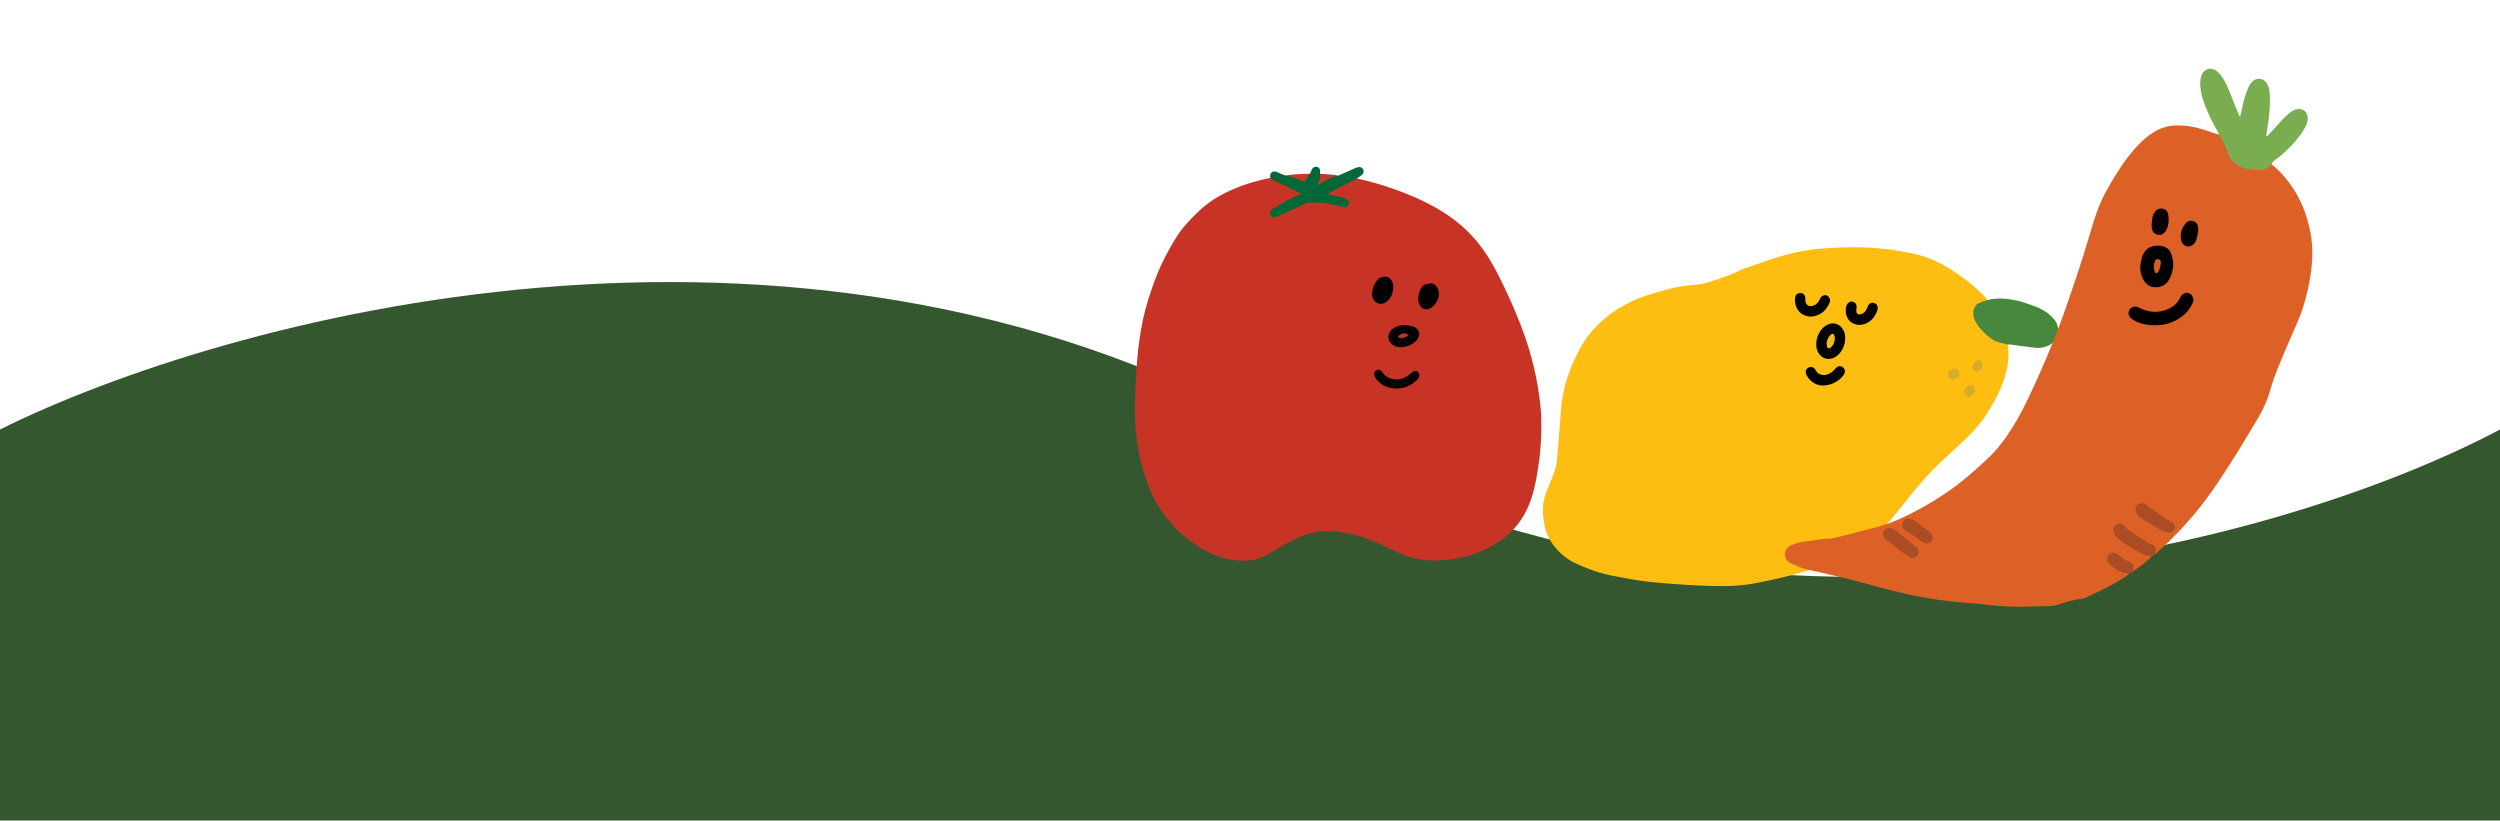 <svg width="390" height="128" viewBox="0 0 390 128" fill="none" xmlns="http://www.w3.org/2000/svg">
<path d="M198.288 67.001C273.152 108.659 357.289 84.359 390 67.001V128H3.05176e-05V67.001C34.903 49.644 123.424 25.344 198.288 67.001Z" fill="#35572F"/>
<path d="M204.349 27.102C204.136 27.658 203.924 28.215 203.712 28.771C203.595 28.745 203.515 28.745 203.456 28.714C202.636 28.262 201.786 27.862 200.899 27.554C200.805 27.52 200.724 27.449 200.635 27.393C201.262 27.207 201.916 27.221 202.562 27.171C203.154 27.122 203.753 27.123 204.349 27.102V27.102Z" fill="#C63827"/>
<path d="M208.727 27.408C207.94 27.814 207.152 28.225 206.365 28.631C206.046 28.798 205.727 28.965 205.364 29.148C205.295 28.71 205.524 28.413 205.625 28.078C205.724 27.752 205.826 27.431 205.925 27.105C206.51 27.152 207.094 27.198 207.676 27.24C208.031 27.266 208.387 27.288 208.728 27.404L208.727 27.408Z" fill="#C53827"/>
<path d="M211.689 27.839C212.653 28.08 213.629 28.289 214.584 28.568C215.689 28.889 216.787 29.244 217.867 29.639C219.635 30.284 221.373 31.01 223.042 31.885C225.852 33.353 228.362 35.199 230.391 37.66C231.717 39.265 232.791 41.029 233.727 42.881C235.159 45.712 236.459 48.597 237.558 51.574C238.932 55.295 239.857 59.133 240.283 63.074C240.53 65.368 240.493 67.669 240.311 69.968C240.184 71.588 239.927 73.192 239.638 74.789C239.347 76.39 238.915 77.95 238.22 79.43C237.091 81.827 235.364 83.663 233.077 84.987C230.421 86.523 227.539 87.278 224.482 87.429C222.927 87.506 221.401 87.333 219.903 86.898C218.943 86.618 218.047 86.189 217.153 85.752C215.935 85.15 214.709 84.559 213.434 84.09C211.275 83.3 209.056 82.854 206.749 82.887C205.18 82.907 203.703 83.327 202.281 83.971C201.419 84.36 200.601 84.826 199.789 85.306C199.023 85.757 198.256 86.216 197.475 86.636C196.197 87.326 194.826 87.549 193.379 87.456C190.877 87.294 188.639 86.399 186.588 85.025C183.1 82.684 180.549 79.577 179.084 75.611C177.698 71.865 177.032 67.993 177.044 64.003C177.051 61.361 177.182 58.719 177.403 56.085C177.588 53.892 177.893 51.713 178.368 49.562C178.773 47.745 179.351 45.979 179.967 44.225C180.649 42.293 181.513 40.45 182.517 38.673C182.876 38.035 183.254 37.405 183.643 36.787C184.198 35.897 184.905 35.116 185.61 34.348C186.209 33.697 186.842 33.071 187.514 32.485C188.651 31.496 189.896 30.694 191.246 30.038C193.445 28.968 195.753 28.222 198.155 27.766C198.526 27.721 198.79 27.978 199.096 28.108C200.226 28.594 201.292 29.21 202.417 29.716C202.645 29.82 202.947 29.931 202.915 30.25C202.89 30.505 202.632 30.61 202.417 30.708C201.325 31.218 200.259 31.769 199.238 32.414C199.151 32.47 199.056 32.519 198.976 32.585C198.711 32.803 198.211 32.952 198.471 33.407C198.706 33.816 199.132 33.602 199.457 33.45C200.382 33.017 201.331 32.634 202.219 32.131C203.882 31.193 205.628 31.287 207.404 31.581C208.05 31.69 208.68 31.87 209.321 31.995C209.626 32.054 210.003 32.16 210.095 31.727C210.177 31.358 209.868 31.165 209.557 31.056C208.964 30.849 208.332 30.779 207.728 30.605C207.487 30.538 207.153 30.512 207.132 30.194C207.11 29.934 207.389 29.829 207.595 29.716C208.677 29.133 209.787 28.6 210.863 28.003C211.109 27.868 211.375 27.725 211.68 27.837L211.689 27.839Z" fill="#C73426"/>
<path d="M211.689 27.839C210.48 28.459 209.266 29.079 208.059 29.709C207.77 29.861 207.444 29.96 207.197 30.178C207.27 30.384 207.422 30.356 207.535 30.381C208.148 30.518 208.764 30.642 209.374 30.791C209.601 30.841 209.828 30.927 210.033 31.035C210.34 31.2 210.487 31.55 210.409 31.823C210.314 32.151 209.996 32.349 209.605 32.283C209.219 32.219 208.833 32.129 208.454 32.031C207.691 31.839 206.924 31.699 206.141 31.613C205.483 31.541 204.838 31.648 204.184 31.617C203.918 31.606 203.629 31.754 203.369 31.872C202.203 32.401 201.041 32.948 199.876 33.486C199.615 33.609 199.357 33.741 199.088 33.839C198.682 33.982 198.317 33.822 198.175 33.468C198.079 33.227 198.1 32.993 198.285 32.815C198.436 32.672 198.608 32.552 198.787 32.442C199.995 31.706 201.229 31.016 202.521 30.44C202.638 30.387 202.772 30.36 202.83 30.218C202.834 30.082 202.708 30.072 202.625 30.032C201.501 29.477 200.38 28.914 199.243 28.379C198.864 28.202 198.468 28.061 198.16 27.763C198.155 27.687 198.141 27.609 198.141 27.53C198.139 26.925 198.544 26.61 199.106 26.802C199.425 26.912 199.728 27.073 200.039 27.199C200.233 27.278 200.433 27.331 200.634 27.398C201.39 27.465 202.066 27.774 202.733 28.104C203.547 28.505 203.551 28.506 203.899 27.716C204.005 27.475 204.094 27.235 204.347 27.11C204.442 26.898 204.527 26.679 204.63 26.473C204.725 26.282 204.857 26.127 205.067 26.055C205.42 25.931 205.842 26.135 205.922 26.505C205.963 26.699 205.924 26.915 205.917 27.121C206.081 27.849 205.704 28.413 205.422 28.928C206.457 28.436 207.463 27.66 208.72 27.419C209.57 27.045 210.425 26.667 211.275 26.293C211.442 26.219 211.608 26.146 211.782 26.097C212.163 25.988 212.501 26.112 212.656 26.406C212.81 26.701 212.73 27.062 212.434 27.304C212.192 27.497 211.934 27.669 211.683 27.846L211.689 27.839Z" fill="#006937"/>
<path d="M220.058 50.847C220.13 50.863 220.288 50.885 220.436 50.931C221.31 51.201 221.643 52.002 221.211 52.791C220.68 53.775 218.71 54.565 217.538 53.951C216.087 53.187 216.507 51.756 217.352 51.226C218.161 50.719 219.037 50.544 220.059 50.843L220.058 50.847Z" fill="#030100"/>
<path d="M216.835 60.484C215.84 60.267 215.068 59.733 214.524 58.872C214.378 58.641 214.307 58.405 214.395 58.129C214.548 57.657 215.108 57.499 215.46 57.838C215.572 57.946 215.662 58.077 215.753 58.203C216.479 59.255 218.126 59.419 219.08 58.935C219.453 58.745 219.803 58.519 220.106 58.225C220.218 58.118 220.332 58.002 220.47 57.936C220.687 57.835 220.914 57.806 221.132 57.974C221.366 58.149 221.463 58.365 221.412 58.653C221.367 58.894 221.242 59.082 221.068 59.25C219.869 60.398 218.473 60.849 216.836 60.48L216.835 60.484Z" fill="#040100"/>
<path d="M217.249 45.541C217.152 46.092 216.855 46.577 216.418 46.973C216.053 47.306 215.624 47.47 215.121 47.358C214.617 47.246 214.295 46.932 214.124 46.453C214.035 46.2 214.006 45.933 214.041 45.676C214.142 44.91 214.426 44.207 214.916 43.611C215.236 43.224 215.733 43.145 216.206 43.162C216.625 43.177 216.907 43.473 217.115 43.828C217.427 44.364 217.403 44.928 217.244 45.54L217.249 45.541Z" fill="#030100"/>
<path d="M221.32 45.919C221.386 45.524 221.57 45.173 221.764 44.833C221.924 44.551 222.17 44.359 222.51 44.316C222.664 44.298 222.821 44.284 222.975 44.244C223.448 44.12 223.79 44.324 224.076 44.665C224.358 45.001 224.46 45.394 224.469 45.828C224.487 46.713 223.848 47.765 223.069 48.116C222.423 48.404 221.802 48.204 221.458 47.594C221.353 47.412 221.273 47.218 221.259 47.003C221.245 46.846 221.218 46.69 221.231 46.534C221.247 46.326 221.293 46.12 221.325 45.916L221.32 45.919Z" fill="#040100"/>
<path d="M219.706 52.328C219.292 52.646 218.841 52.792 218.33 52.731C218.236 52.719 218.116 52.683 218.113 52.559C218.11 52.492 218.151 52.405 218.2 52.363C218.463 52.135 218.785 52.035 219.121 51.991C219.379 51.956 219.533 52.136 219.705 52.333L219.706 52.328Z" fill="#C03426"/>
<path d="M313.218 53.764C313.425 55.181 313.326 56.577 312.978 57.966C312.457 60.03 311.542 61.922 310.463 63.742C309.334 65.645 307.906 67.305 306.295 68.811C305.198 69.837 304.092 70.845 302.99 71.865C300.977 73.734 299.182 75.796 297.493 77.955C296.501 79.221 295.506 80.483 294.426 81.676C292.857 83.416 291.112 84.937 289.085 86.123C287.824 86.862 286.495 87.457 285.125 87.959C281.255 89.367 277.275 90.367 273.225 91.085C271.269 91.431 269.297 91.458 267.319 91.416C264.235 91.353 261.162 91.127 258.091 90.845C256.598 90.708 255.115 90.497 253.64 90.206C252.937 90.066 252.225 89.961 251.525 89.815C250.355 89.571 249.198 89.265 248.08 88.833C247.311 88.534 246.542 88.235 245.794 87.883C244.393 87.22 243.248 86.268 242.318 85.013C241.568 84.004 241.112 82.911 240.906 81.69C240.845 81.324 240.79 80.961 240.744 80.592C240.546 78.996 240.85 77.487 241.515 76.026C241.884 75.217 242.185 74.374 242.494 73.541C242.806 72.697 242.891 71.805 242.963 70.917C243.11 69.12 243.249 67.324 243.389 65.525C243.468 64.506 243.51 63.487 243.676 62.477C243.885 61.19 244.149 59.918 244.571 58.679C245.113 57.087 245.808 55.572 246.622 54.108C247.818 51.961 249.479 50.236 251.476 48.822C253.302 47.532 255.27 46.529 257.427 45.916C258.22 45.688 259.013 45.46 259.805 45.224C261.523 44.711 263.288 44.505 265.065 44.353C265.46 44.318 265.834 44.237 266.208 44.118C267.139 43.821 268.076 43.544 268.995 43.199C269.871 42.871 270.744 42.543 271.579 42.111C271.947 41.921 272.331 41.779 272.738 41.688C273.033 41.626 273.31 41.484 273.597 41.385C278.712 39.578 280.915 38.852 286.918 38.613C288.915 38.534 290.913 38.544 292.904 38.715C294.051 38.815 295.195 38.954 296.33 39.151C297.402 39.334 298.472 39.523 299.519 39.822C301.14 40.286 302.648 40.994 304.078 41.876C305.95 43.034 307.703 44.343 309.254 45.911C309.529 46.188 309.813 46.459 310.025 46.792C309.884 47.124 309.55 47.142 309.277 47.244C308.115 47.678 307.662 48.589 308.201 49.717C309.024 51.439 310.265 52.747 312.169 53.309C312.532 53.417 312.953 53.412 313.219 53.76L313.218 53.764Z" fill="#FEBD11"/>
<path d="M313.218 53.764C312.779 53.649 312.342 53.528 311.898 53.419C311.32 53.274 310.811 52.995 310.351 52.623C309.762 52.145 309.218 51.619 308.741 51.027C308.441 50.655 308.186 50.251 308.01 49.805C307.743 49.123 307.754 48.456 308.124 47.806C308.269 47.55 308.46 47.37 308.747 47.271C309.176 47.127 309.598 46.955 310.023 46.799C311.069 46.556 312.126 46.497 313.187 46.64C314.288 46.786 315.365 47.03 316.408 47.412C317.223 47.708 318.049 47.975 318.803 48.422C319.442 48.803 320.006 49.27 320.475 49.849C321.586 51.225 321.178 53.35 319.261 54.037C318.635 54.26 317.989 54.318 317.337 54.236C316.047 54.078 314.759 53.899 313.468 53.729C313.39 53.719 313.303 53.75 313.218 53.764V53.764Z" fill="#48873E"/>
<path d="M287.743 53.636C287.568 54.306 287.28 54.808 286.87 55.243C286.567 55.563 286.208 55.8 285.781 55.923C285.065 56.128 284.326 55.893 283.861 55.312C283.432 54.774 283.292 54.142 283.342 53.482C283.392 52.85 283.572 52.252 283.92 51.708C284.208 51.258 284.578 50.912 285.053 50.669C285.926 50.222 286.91 50.47 287.445 51.293C287.845 51.904 287.913 52.583 287.817 53.29C287.797 53.44 287.753 53.587 287.742 53.639L287.743 53.636Z" fill="#010100"/>
<path d="M281.808 49.291C280.527 48.953 279.826 47.688 280.053 46.35C280.121 45.943 280.489 45.685 280.907 45.701C281.274 45.714 281.572 46.001 281.625 46.412C281.642 46.539 281.638 46.672 281.632 46.8C281.623 46.979 281.662 47.145 281.737 47.303C281.891 47.631 282.162 47.788 282.522 47.758C283.095 47.713 283.478 47.386 283.763 46.92C283.853 46.771 283.913 46.606 284.005 46.462C284.227 46.115 284.629 45.964 284.954 46.087C285.316 46.225 285.539 46.635 285.472 47.039C285.461 47.103 285.447 47.169 285.419 47.228C284.908 48.402 284.071 49.174 282.768 49.368C282.44 49.418 282.12 49.37 281.802 49.285L281.808 49.291Z" fill="#020200"/>
<path d="M292.828 48.507C292.468 49.496 291.833 50.221 290.811 50.567C290.222 50.767 289.651 50.712 289.098 50.462C288.667 50.268 288.359 49.934 288.16 49.505C287.902 48.951 287.88 48.375 288.018 47.787C288.058 47.616 288.131 47.459 288.25 47.325C288.485 47.064 288.819 46.968 289.136 47.096C289.445 47.223 289.62 47.461 289.635 47.795C289.643 47.967 289.602 48.141 289.595 48.313C289.589 48.441 289.577 48.575 289.603 48.697C289.664 48.959 289.873 49.087 290.139 49.05C290.555 48.991 290.852 48.751 291.085 48.419C291.225 48.221 291.298 47.997 291.386 47.773C291.562 47.325 291.952 47.137 292.375 47.269C292.791 47.4 292.993 47.778 292.902 48.253C292.886 48.338 292.855 48.422 292.832 48.504L292.828 48.507Z" fill="#020200"/>
<path d="M283.529 60.004C282.852 59.771 282.235 59.285 281.839 58.538C281.69 58.259 281.612 57.967 281.783 57.67C282.026 57.248 282.668 57.033 283.101 57.539C283.186 57.637 283.249 57.754 283.315 57.865C283.664 58.451 284.404 58.601 284.909 58.464C285.386 58.333 285.774 58.07 286.115 57.724C286.265 57.569 286.403 57.392 286.575 57.269C286.894 57.039 287.263 57.071 287.531 57.32C287.826 57.594 287.892 57.983 287.701 58.323C287.012 59.551 285.209 60.374 283.835 60.089C283.772 60.075 283.708 60.053 283.529 60.004V60.004Z" fill="#020200"/>
<path d="M305.155 57.499C305.317 57.529 305.443 57.635 305.523 57.801C305.629 58.02 305.648 58.258 305.687 58.492C305.702 58.585 305.659 58.658 305.604 58.724C305.361 59.027 305.041 59.191 304.657 59.214C304.156 59.241 303.787 58.676 303.95 58.154C304.098 57.676 304.65 57.37 305.154 57.502L305.155 57.499Z" fill="#D6AC29"/>
<path d="M306.968 61.886C306.93 61.864 306.889 61.849 306.856 61.822C306.27 61.358 306.305 60.672 306.932 60.201C307.152 60.036 307.442 60.046 307.668 60.153C307.979 60.302 308.128 60.607 308.12 60.953C308.113 61.355 307.431 61.929 307.03 61.892C307.008 61.89 306.987 61.884 306.966 61.882L306.968 61.886Z" fill="#D6AC29"/>
<path d="M307.798 56.962C307.928 56.479 308.167 56.245 308.578 56.207C308.952 56.17 309.271 56.433 309.282 56.81C309.288 57.12 309.211 57.413 309.005 57.66C308.788 57.922 308.405 58.031 308.128 57.909C307.818 57.771 307.688 57.479 307.762 57.092C307.773 57.051 307.785 57.01 307.797 56.965L307.798 56.962Z" fill="#D6AB29"/>
<path d="M285.025 53.159C285.133 52.771 285.323 52.46 285.602 52.215C285.865 51.988 286.084 52.056 286.18 52.376C286.262 52.654 286.24 52.934 286.187 53.208C286.115 53.573 285.93 53.892 285.664 54.156C285.541 54.277 285.396 54.4 285.212 54.33C285.054 54.272 285.017 54.11 284.991 53.962C284.939 53.684 284.946 53.404 285.025 53.159V53.159Z" fill="#F5B816"/>
<path d="M346.13 21.004C345.243 20.714 344.355 20.429 343.468 20.139C342.274 19.752 341.048 19.576 339.794 19.561C338.403 19.544 337.117 19.907 335.934 20.641C334.988 21.228 334.174 21.969 333.417 22.774C332.467 23.784 331.624 24.885 330.855 26.04C329.634 27.875 328.488 29.755 327.616 31.791C327.2 32.755 326.863 33.745 326.549 34.741C326.025 36.413 325.551 38.101 325.027 39.773C324.571 41.232 324.085 42.675 323.603 44.123C323.226 45.248 322.832 46.368 322.451 47.492C321.737 49.607 320.94 51.694 320.099 53.761C318.918 56.666 317.654 59.538 316.291 62.364C315.305 64.399 314.221 66.383 312.911 68.231C312.158 69.294 311.349 70.312 310.408 71.215C308.261 73.27 306.039 75.236 303.57 76.904C301.173 78.522 298.662 79.933 296.015 81.1C294.741 81.661 293.431 82.09 292.083 82.411C291.093 82.645 290.108 82.895 289.131 83.176C288.018 83.492 286.886 83.742 285.755 83.988C285.645 84.011 285.536 84.053 285.422 84.051C284.172 84.018 282.96 84.331 281.723 84.453C281.017 84.523 280.337 84.713 279.673 84.954C279.465 85.031 279.26 85.142 279.078 85.272C278.047 86.045 278.394 87.404 279.256 87.807C280.125 88.216 280.988 88.634 281.936 88.842C283.179 89.117 284.424 89.382 285.66 89.684C287.857 90.225 290.062 90.73 292.234 91.361C294.057 91.889 295.896 92.327 297.748 92.728C299.823 93.176 301.912 93.54 304.019 93.781C305.42 93.943 306.834 94.027 308.238 94.157C308.942 94.22 309.641 94.311 310.346 94.393C312.819 94.677 315.303 94.702 317.788 94.594C318.379 94.57 318.974 94.528 319.564 94.551C319.999 94.567 320.41 94.517 320.815 94.389C322.132 93.971 323.451 93.544 324.834 93.383C325.055 93.357 325.27 93.267 325.476 93.175C327.624 92.22 329.73 91.194 331.69 89.883C331.852 89.776 331.997 89.642 332.153 89.52C331.975 89.209 331.644 89.201 331.354 89.112C330.557 88.866 329.87 88.431 329.286 87.852C328.963 87.532 328.811 87.127 329.154 86.723C329.502 86.316 329.916 86.404 330.276 86.709C330.816 87.163 331.379 87.58 332.037 87.852C332.621 88.092 332.488 88.705 332.72 89.133C333.789 88.464 334.777 87.692 335.686 86.825C335.034 86.316 334.181 86.234 333.493 85.78C332.622 85.208 331.671 84.756 330.856 84.083C330.639 83.906 330.412 83.731 330.246 83.493C329.954 83.076 329.742 82.6 330.164 82.185C330.614 81.748 331.037 82.029 331.413 82.389C332.462 83.397 333.7 84.16 334.974 84.823C335.72 85.209 336.131 85.63 336.127 86.452C336.398 86.347 336.585 86.127 336.789 85.94C339.898 83.12 342.68 80.018 345.092 76.571C347.671 72.89 349.983 69.04 352.274 65.18C353.116 63.765 353.772 62.265 354.214 60.679C354.517 59.586 354.906 58.531 355.319 57.476C356.068 55.583 356.921 53.737 357.699 51.861C358.218 50.611 358.825 49.395 359.231 48.097C359.834 46.176 360.291 44.227 360.539 42.231C360.77 40.398 360.801 38.567 360.507 36.74C359.936 33.199 358.534 30.032 356.158 27.323C355.616 26.706 355 26.163 354.383 25.629C353.178 26.267 351.937 26.493 350.574 26.139C349.189 25.776 348.192 25.023 347.687 23.672C347.411 22.93 347.086 22.214 346.698 21.527C346.565 21.292 346.487 20.98 346.119 21.011L346.13 21.004Z" fill="#DD6026"/>
<path d="M346.13 21.004C346.581 21.625 346.908 22.307 347.207 23.008C347.372 23.397 347.521 23.792 347.686 24.182C348.131 25.253 349.006 25.849 350.045 26.206C350.707 26.436 351.408 26.537 352.122 26.535C353.013 26.535 353.789 26.3 354.395 25.618C354.485 25.3 354.7 25.105 354.967 24.913C356.521 23.801 357.824 22.432 358.958 20.902C359.294 20.444 359.575 19.956 359.801 19.435C359.961 19.066 360.051 18.687 359.999 18.28C359.882 17.32 359.104 16.798 358.169 17.059C357.778 17.171 357.445 17.382 357.143 17.643C356.759 17.976 356.382 18.319 356.033 18.688C355.352 19.407 354.696 20.144 354.027 20.875C353.914 20.997 353.836 21.155 353.646 21.218C353.472 21.145 353.555 20.988 353.571 20.872C353.641 20.369 353.731 19.866 353.805 19.363C354.02 17.879 354.164 16.388 354.097 14.888C354.075 14.35 354.014 13.817 353.798 13.316C353.597 12.857 353.295 12.504 352.796 12.353C352.296 12.203 351.847 12.297 351.45 12.641C351.125 12.925 350.905 13.29 350.736 13.68C350.262 14.773 349.953 15.918 349.719 17.084C349.65 17.435 349.561 17.786 349.482 18.14C349.256 18.127 349.255 17.922 349.201 17.781C348.694 16.52 348.202 15.258 347.689 14C347.422 13.345 347.107 12.713 346.722 12.117C346.507 11.783 346.268 11.467 345.965 11.209C344.941 10.341 343.788 10.662 343.373 11.94C343.222 12.401 343.222 12.887 343.247 13.368C343.282 14.081 343.427 14.77 343.632 15.445C344.054 16.83 344.686 18.128 345.345 19.41C345.618 19.933 345.956 20.422 346.132 20.995L346.13 21.004Z" fill="#79AD50"/>
<path d="M336.136 86.455C336.148 86.229 336.32 86.058 336.305 85.807C336.278 85.311 336.15 85.058 335.679 84.929C335.369 84.845 335.1 84.708 334.842 84.541C333.97 83.974 333.094 83.405 332.229 82.825C331.952 82.639 331.681 82.426 331.496 82.127C331.404 81.983 331.289 81.862 331.115 81.809C330.723 81.687 330.335 81.614 330.002 81.93C329.653 82.256 329.609 82.665 329.754 83.098C329.874 83.453 330.102 83.733 330.384 83.982C331.296 84.796 332.361 85.373 333.416 85.972C333.488 86.012 333.58 86.028 333.645 86.076C334.251 86.536 334.961 86.705 335.687 86.82C335.883 86.755 336.026 86.625 336.132 86.449L336.136 86.455Z" fill="#AA4C24"/>
<path d="M332.725 89.135C332.755 88.999 332.801 88.861 332.808 88.72C332.841 88.213 332.628 87.808 332.155 87.645C331.468 87.4 330.921 86.992 330.404 86.499C329.824 85.945 328.93 86.192 328.721 86.954C328.604 87.371 328.8 87.748 329.101 88.016C329.818 88.662 330.602 89.219 331.584 89.402C331.781 89.437 331.969 89.489 332.164 89.532C332.388 89.449 332.582 89.326 332.728 89.14L332.725 89.135Z" fill="#AA4C24"/>
<path d="M334.013 40.712C333.781 41.598 333.856 42.452 334.206 43.288C334.573 44.156 335.165 44.76 336.154 44.806C337.176 44.855 337.971 44.41 338.437 43.501C339.006 42.391 339.203 41.236 338.835 39.996C338.69 39.516 338.548 39.089 338.151 38.781C337.733 38.459 337.266 38.334 336.736 38.32C335.427 38.278 334.515 38.902 334.144 40.151C334.088 40.339 334.058 40.536 334.017 40.718L334.013 40.712Z" fill="#010100"/>
<path d="M334.619 50.602C336.967 51.02 339.093 50.584 340.892 48.932C341.419 48.45 341.787 47.852 342.08 47.204C342.193 46.953 342.192 46.706 342.123 46.462C341.889 45.705 341.073 45.374 340.391 46.015C340.252 46.146 340.149 46.328 340.067 46.504C339.614 47.459 338.815 48.008 337.861 48.355C336.519 48.839 335.201 48.71 333.921 48.113C333.719 48.02 333.527 47.896 333.304 47.85C332.872 47.763 332.409 47.94 332.208 48.304C332.001 48.672 331.987 49.054 332.232 49.423C332.361 49.614 332.535 49.748 332.733 49.864C333.32 50.215 333.939 50.473 334.618 50.607L334.619 50.602Z" fill="#030100"/>
<path d="M337.895 82.989C338.112 83.038 338.33 83.106 338.563 83.068C338.903 83.016 339.214 82.753 339.265 82.421C339.32 82.072 339.265 81.745 338.96 81.51C338.896 81.458 338.814 81.42 338.741 81.385C337.522 80.835 336.579 79.861 335.405 79.24C335.235 79.15 335.087 79.002 334.964 78.851C334.767 78.607 334.497 78.537 334.213 78.506C333.418 78.423 332.892 79.195 333.238 79.924C333.422 80.313 333.68 80.647 334.057 80.875C335.072 81.484 336.093 82.089 337.102 82.706C337.353 82.858 337.622 82.914 337.896 82.985L337.895 82.989Z" fill="#AA4C24"/>
<path d="M299.277 86.303C299.394 85.977 299.285 85.676 299.014 85.42C298.951 85.363 298.886 85.311 298.818 85.257C297.812 84.436 296.801 83.619 295.803 82.785C295.511 82.539 295.186 82.394 294.811 82.348C294.154 82.262 293.615 82.903 293.806 83.536C293.89 83.821 294.061 84.031 294.288 84.211C295.211 84.951 296.108 85.729 297.118 86.361C297.406 86.54 297.672 86.752 297.963 86.922C298.497 87.232 299.117 86.953 299.272 86.307L299.277 86.303Z" fill="#AA4C24"/>
<path d="M297.992 80.964C297.389 80.833 297.122 80.94 296.867 81.415C296.621 81.879 296.715 82.329 297.137 82.695C297.241 82.785 297.36 82.868 297.482 82.939C298.331 83.439 299.162 83.959 299.926 84.583C300.256 84.852 300.61 84.865 300.954 84.69C301.62 84.354 301.669 83.708 301.137 83.156C300.751 82.755 300.292 82.423 299.851 82.076C299.475 81.782 299.076 81.522 298.694 81.231C298.483 81.069 298.237 81.019 297.993 80.959L297.992 80.964Z" fill="#AA4C24"/>
<path d="M335.748 34.157C335.724 34.518 335.596 35.046 335.68 35.584C335.758 36.063 335.974 36.435 336.468 36.589C336.98 36.747 337.414 36.616 337.744 36.186C337.952 35.918 338.102 35.609 338.186 35.276C338.331 34.694 338.345 34.102 338.254 33.511C338.183 33.023 337.912 32.682 337.41 32.564C336.926 32.455 336.434 32.63 336.149 33.052C335.962 33.334 335.811 33.643 335.744 34.156L335.748 34.157Z" fill="#070200"/>
<path d="M342.798 36.698C342.871 36.248 342.994 35.809 342.891 35.352C342.785 34.852 342.482 34.546 342.008 34.454C341.615 34.38 341.274 34.48 341.016 34.779C340.379 35.516 340.069 36.365 340.235 37.345C340.33 37.919 340.713 38.352 341.161 38.434C341.678 38.526 342.171 38.261 342.482 37.726C342.669 37.402 342.726 37.043 342.804 36.694L342.798 36.698Z" fill="#060200"/>
<path d="M337.04 41.373C337.049 41.29 337.099 41.068 337.092 40.847C337.083 40.631 336.931 40.501 336.719 40.449C336.504 40.391 336.295 40.454 336.211 40.635C335.931 41.248 335.908 41.876 336.187 42.5C336.261 42.66 336.471 42.654 336.604 42.508C336.868 42.225 336.921 41.861 337.04 41.373V41.373Z" fill="#D35E26"/>
</svg>
